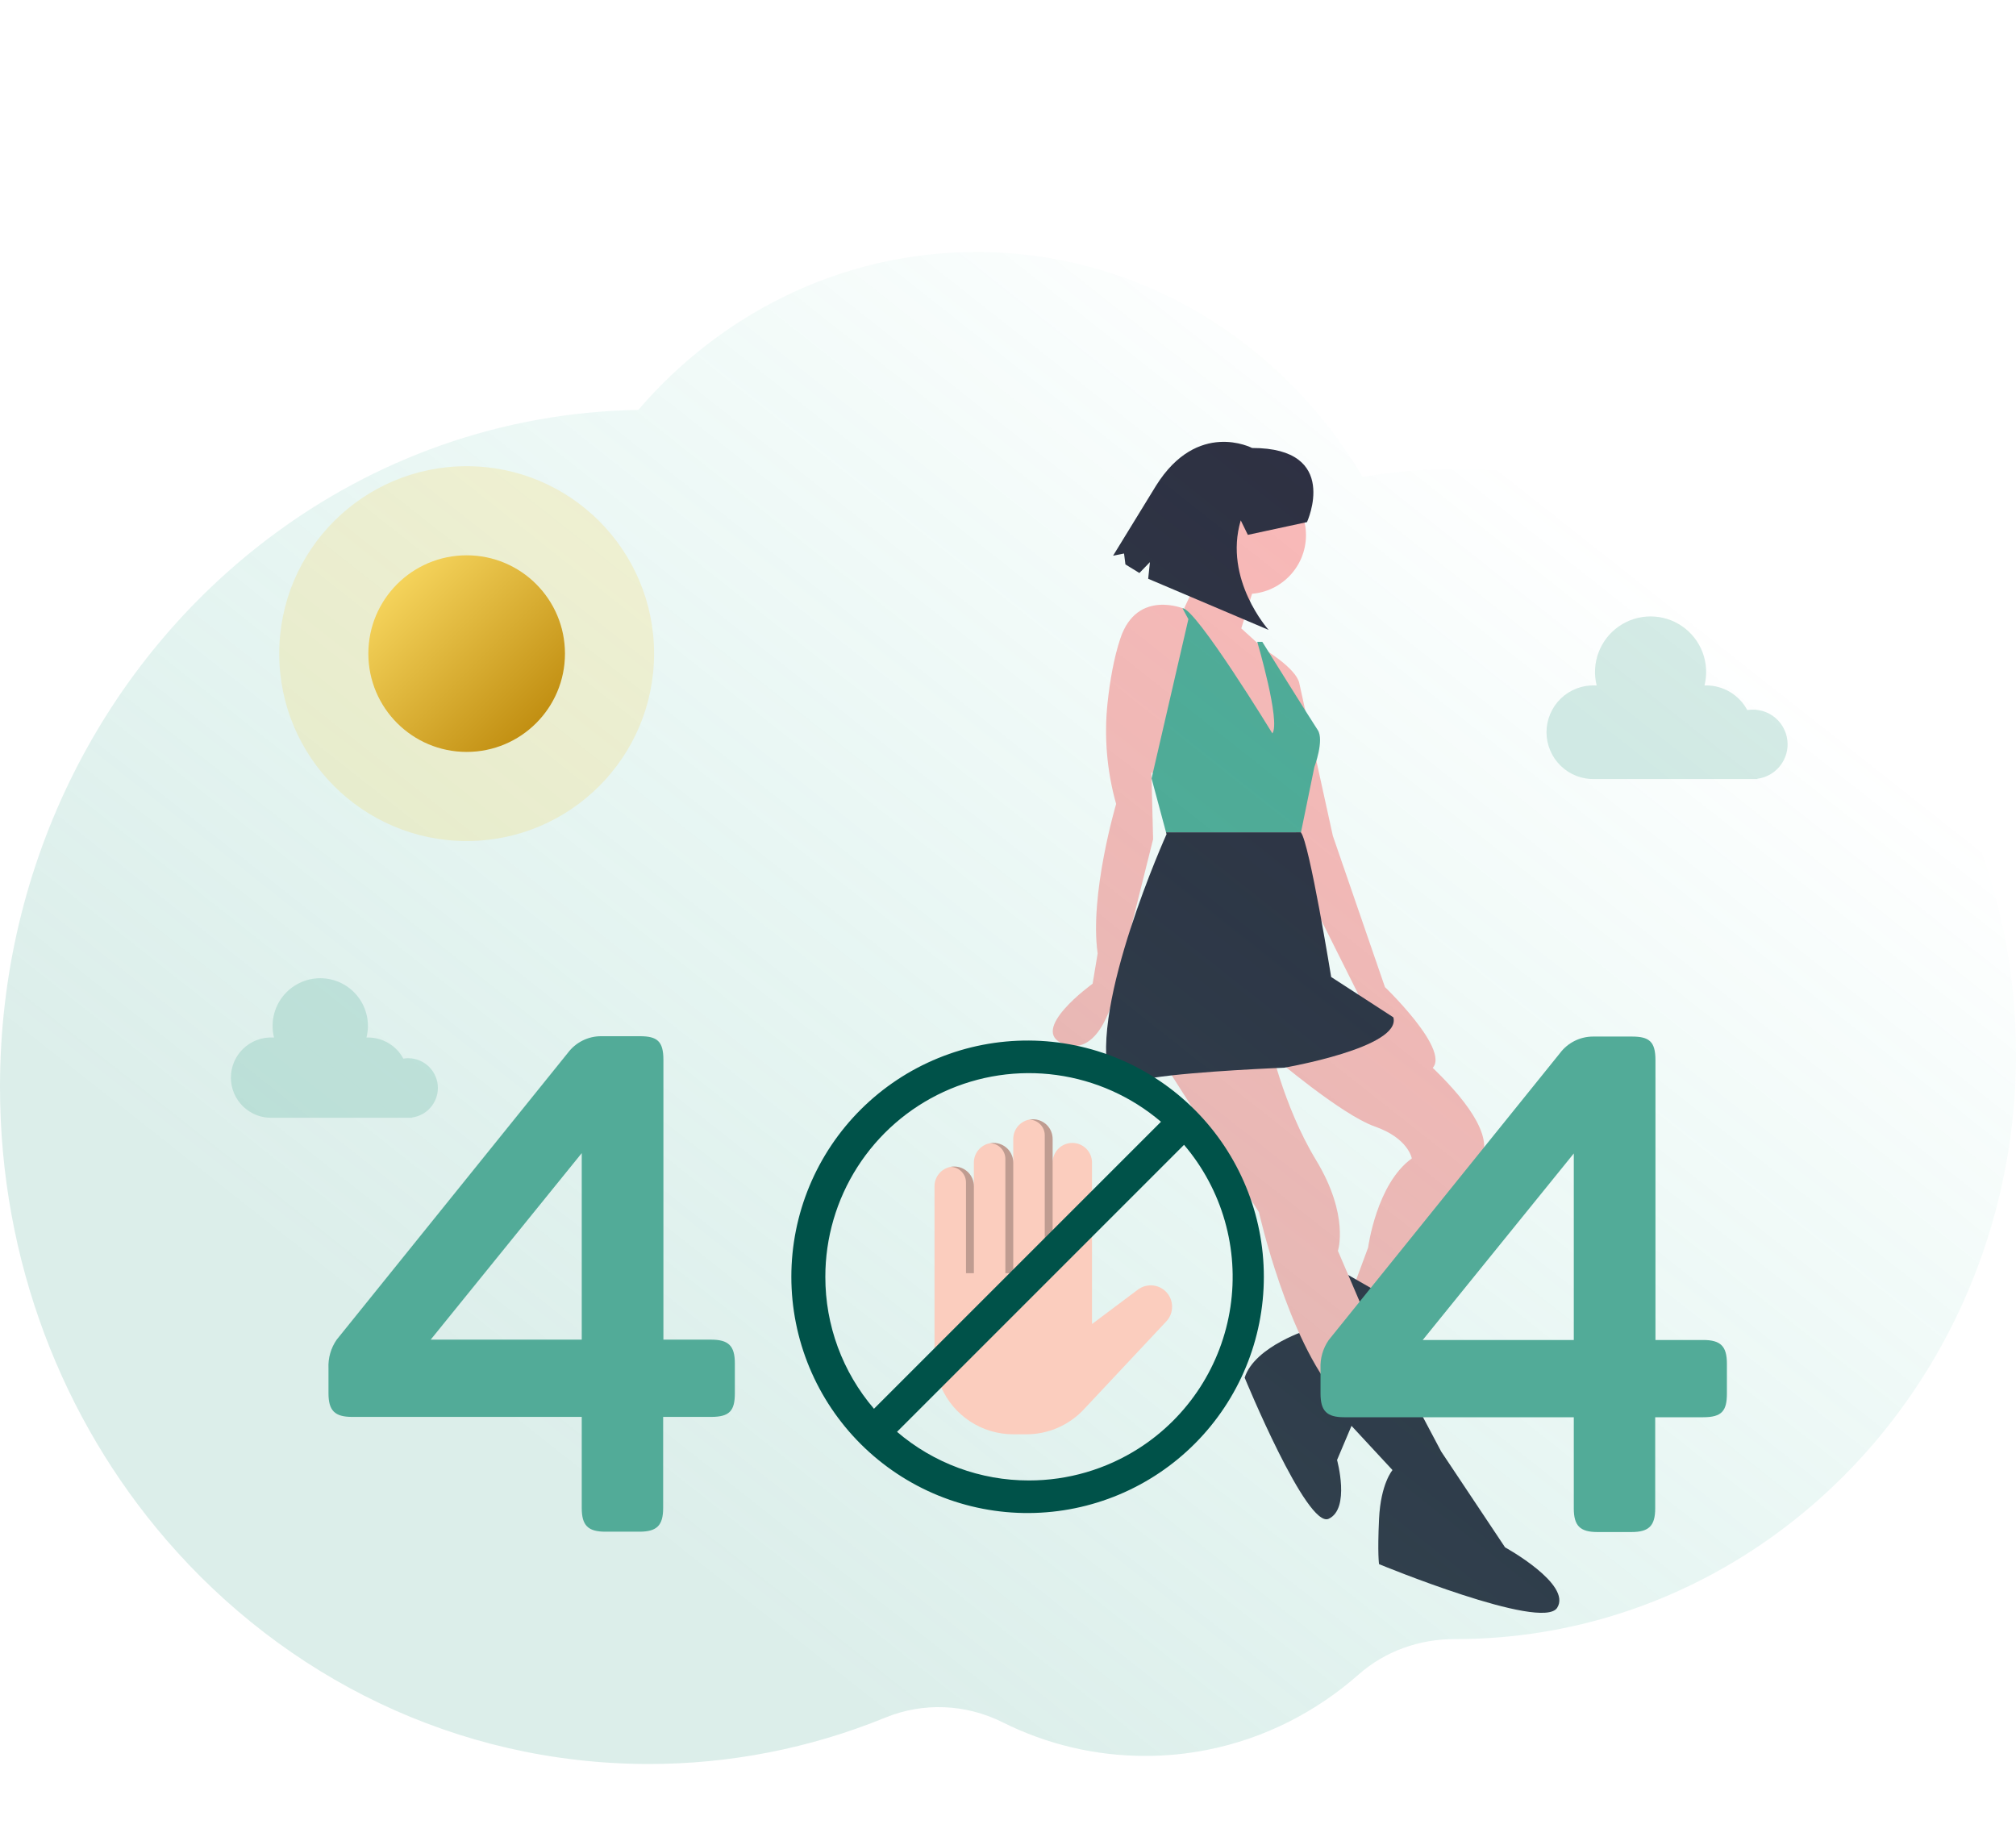 <svg width="1200" height="1096" viewBox="0 0 1200 1096" fill="none" xmlns="http://www.w3.org/2000/svg">
<g clip-path="url(#clip0_1786_2056)">
<path d="M806.368 597.55C806.368 597.55 898.368 661.55 881.368 690.55C864.368 719.55 829.368 784.55 829.368 784.55L804.368 769.55L814.368 742.55C814.368 742.55 819.368 704.55 840.368 689.55C840.368 689.55 838.368 677.55 818.368 670.55C798.368 663.55 757.368 628.55 757.368 628.55L806.368 597.55Z" fill="#FFB9B9"/>
<path d="M835.868 778.05L802.542 758.956L779.868 791.05C779.868 791.05 746.868 801.05 740.868 820.05C740.868 820.05 777.868 910.05 790.868 904.05C803.868 898.05 795.868 869.05 795.868 869.05L817.868 817.05L835.868 778.05Z" fill="#2F2E41"/>
<path d="M691.368 630.55L749.368 721.55C749.368 721.55 766.368 797.55 796.368 831.55L829.368 821.55L796.368 744.55C796.368 744.55 803.368 723.55 783.368 690.55C763.368 657.55 755.368 618.55 755.368 618.55L691.368 630.55Z" fill="#FFB9B9"/>
<path d="M830.868 813.05L790.868 834.05L828.868 875.05C828.868 875.05 821.868 883.05 820.868 904.05C819.868 925.05 820.868 931.05 820.868 931.05C820.868 931.05 917.868 971.05 926.868 957.05C935.868 943.05 895.868 921.05 895.868 921.05L857.868 864.05L830.868 813.05Z" fill="#2F2E41"/>
<path d="M742.368 353.55C761.698 353.55 777.368 337.88 777.368 318.55C777.368 299.22 761.698 283.55 742.368 283.55C723.038 283.55 707.368 299.22 707.368 318.55C707.368 337.88 723.038 353.55 742.368 353.55Z" fill="#FFB9B9"/>
<path d="M719.868 330.05L704.868 362.05L763.868 453.05L761.868 411.05L749.868 384.05L738.868 374.05L747.868 345.05L719.868 330.05Z" fill="#FFB9B9"/>
<path d="M712.368 370.55L705.368 362.55C705.368 362.55 676.868 350.05 666.868 380.05C662.94 391.833 660.632 405.697 659.278 418.191C657.115 438.452 658.843 458.939 664.368 478.55C664.368 478.55 648.368 532.55 653.368 567.55L650.368 585.55C650.368 585.55 611.368 613.55 633.368 621.55C655.368 629.55 663.368 591.55 663.368 591.55L686.368 499.55L685.368 459.55L695.368 469.55L712.368 370.55Z" fill="#FFB9B9"/>
<path d="M751.868 386.05C751.868 386.05 771.368 397.55 773.368 406.55C775.368 415.55 793.368 497.55 793.368 497.55L824.368 587.55C824.368 587.55 873.368 634.55 846.368 638.55C819.368 642.55 809.368 593.55 809.368 593.55L773.368 521.55L765.368 410.55L751.868 386.05Z" fill="#FFB9B9"/>
<path d="M777.972 310.777C777.972 310.777 798.229 266.611 745.288 266.659C745.288 266.659 712.808 249.596 688.074 289.166L662.55 330.771L669.072 329.475L669.899 335.967L678.22 341.072L684.479 334.604L683.444 344.505L755.14 374.954C755.14 374.954 728.11 345.021 738.537 309.73L742.769 318.369L777.972 310.777Z" fill="#2F2E41"/>
<path d="M782.368 456.55C782.368 456.55 788.368 440.55 784.368 434.55C780.368 428.55 751.368 382.05 751.368 382.05H748.368C748.368 382.05 762.368 429.55 757.368 436.55C757.368 436.55 711.868 362.05 703.868 362.05L707.368 368.55L685.463 463.365L694.069 495.437H774.391L782.368 456.55Z" fill="#52AB98"/>
<path d="M829.368 605.55L792.368 581.55C792.368 581.55 779.368 501.55 774.368 495.55L774.391 495.437H694.069L694.368 496.55C694.368 496.55 648.368 598.55 660.368 641.55C660.368 641.55 660.368 645.55 686.368 641.55C712.368 637.55 764.368 635.55 764.368 635.55C764.368 635.55 834.368 623.55 829.368 605.55Z" fill="#2F2E41"/>
<path opacity="0.2" d="M0 646.95C0 750.595 37.362 845.04 98.847 916.415C169.383 998.328 271.667 1049.83 385.682 1050C434.111 1050.11 482.092 1040.73 526.92 1022.41C549.548 1013.16 574.875 1014.23 596.79 1025.18C623.145 1038.36 652.213 1045.22 681.682 1045.2C694.24 1045.2 706.537 1043.97 718.432 1041.62C752.382 1034.95 783.283 1019.15 808.658 996.77C824.603 982.703 845.025 975.63 865.9 975.655H866.255C935.228 975.655 999.292 953.825 1052.48 916.415C1100.04 883.015 1138.87 837.175 1164.74 783.355C1187.3 736.45 1200 683.47 1200 627.395C1200 435.07 1050.57 279.133 866.255 279.133C847.465 279.133 829.055 280.79 811.097 283.88C763.545 203.55 678.387 150 581.247 150C541.475 149.964 502.229 159.084 466.548 176.653C433.448 192.87 404.02 215.915 379.948 244C298.203 245.36 222.62 273.225 160.758 319.728C63.377 392.888 0 512.205 0 646.953V646.95Z" fill="url(#paint0_linear_1786_2056)"/>
<path opacity="0.15" d="M277.772 500.617C339.382 500.617 389.33 450.67 389.33 389.058C389.33 327.445 339.382 277.5 277.772 277.5C216.16 277.5 166.212 327.445 166.212 389.058C166.212 450.67 216.16 500.617 277.772 500.617Z" fill="#FFC107"/>
<path d="M277.773 447.572C310.09 447.572 336.288 421.375 336.288 389.057C336.288 356.742 310.09 330.542 277.773 330.542C245.455 330.542 219.258 356.742 219.258 389.057C219.258 421.375 245.458 447.572 277.773 447.572Z" fill="url(#paint1_linear_1786_2056)"/>
<path opacity="0.24" d="M1064.05 443.055C1064.05 440.06 1063.4 437.1 1062.14 434.382C1060.88 431.663 1059.05 429.251 1056.77 427.311C1054.49 425.371 1051.81 423.951 1048.92 423.148C1046.04 422.346 1043.01 422.18 1040.05 422.663C1037.68 418.237 1034.15 414.536 1029.85 411.952C1025.54 409.368 1020.62 407.998 1015.59 407.988H1014.59C1016.21 401.465 1015.81 394.602 1013.44 388.313C1011.06 382.024 1006.83 376.608 1001.3 372.785C995.772 368.963 989.209 366.916 982.487 366.917C975.765 366.919 969.203 368.968 963.675 372.793C958.146 376.614 953.913 382.029 951.539 388.316C949.164 394.604 948.762 401.466 950.385 407.988H949.377C945.638 407.86 941.911 408.486 938.418 409.829C934.926 411.172 931.74 413.204 929.049 415.804C926.359 418.404 924.219 421.52 922.758 424.964C921.296 428.409 920.543 432.112 920.543 435.854C920.543 439.596 921.296 443.299 922.758 446.743C924.219 450.188 926.359 453.303 929.049 455.903C931.74 458.504 934.926 460.536 938.418 461.879C941.911 463.222 945.638 463.848 949.377 463.72H1046.08V463.538C1051.05 462.878 1055.61 460.439 1058.91 456.672C1062.22 452.905 1064.04 448.067 1064.05 443.055ZM260.645 647.613C260.644 642.91 258.776 638.4 255.45 635.075C252.125 631.75 247.615 629.883 242.912 629.883C241.96 629.9 241.01 629.983 240.067 630.125C238.021 626.322 234.981 623.145 231.272 620.932C227.563 618.719 223.324 617.554 219.005 617.56H218.147C219.199 613.376 219.282 609.007 218.39 604.786C217.499 600.565 215.657 596.603 213.004 593.201C210.351 589.799 206.957 587.047 203.08 585.154C199.204 583.262 194.946 582.278 190.632 582.278C186.318 582.278 182.061 583.262 178.184 585.154C174.308 587.047 170.914 589.799 168.261 593.201C165.608 596.603 163.766 600.565 162.874 604.786C161.983 609.007 162.066 613.376 163.117 617.56H162.262C159.048 617.437 155.842 617.964 152.835 619.109C149.829 620.254 147.085 621.995 144.767 624.225C142.45 626.456 140.606 629.132 139.346 632.092C138.087 635.052 137.438 638.236 137.438 641.453C137.438 644.669 138.087 647.853 139.346 650.813C140.606 653.774 142.45 656.449 144.767 658.68C147.085 660.911 149.829 662.651 152.835 663.796C155.842 664.941 159.048 665.468 162.262 665.345H245.205V665.193C249.471 664.629 253.388 662.536 256.227 659.303C259.067 656.07 260.637 651.916 260.645 647.613Z" fill="#52AB98"/>
<path d="M695.14 770.173C694.138 768.835 692.882 767.709 691.444 766.859C690.006 766.008 688.414 765.449 686.76 765.215C685.106 764.979 683.421 765.071 681.802 765.487C680.183 765.903 678.663 766.635 677.328 767.64L650 788.125V692.03C650 688.922 648.765 685.941 646.568 683.744C644.37 681.546 641.389 680.311 638.281 680.311C635.173 680.311 632.193 681.546 629.995 683.744C627.797 685.941 626.563 688.922 626.563 692.03V677.968C626.568 676.427 626.269 674.901 625.682 673.477C625.095 672.053 624.232 670.759 623.143 669.67C622.054 668.58 620.76 667.717 619.336 667.131C617.912 666.544 616.385 666.244 614.845 666.25C614.121 666.24 613.399 666.303 612.688 666.438H612.595C609.926 666.966 607.523 668.404 605.796 670.507C604.069 672.61 603.125 675.247 603.125 677.968V692.03C603.125 688.922 601.891 685.942 599.693 683.745C597.496 681.547 594.515 680.313 591.408 680.313C590.7 680.302 589.993 680.365 589.298 680.5H589.25C586.558 680.998 584.126 682.425 582.379 684.532C580.631 686.639 579.679 689.293 579.688 692.03V706.093C579.693 704.552 579.394 703.026 578.807 701.602C578.22 700.178 577.357 698.884 576.268 697.795C575.179 696.705 573.885 695.842 572.461 695.256C571.037 694.669 569.51 694.369 567.97 694.375C567.246 694.365 566.524 694.428 565.813 694.563C563.127 695.074 560.704 696.505 558.959 698.609C557.214 700.713 556.256 703.359 556.25 706.093V806.875C556.242 813.316 557.583 819.687 560.188 825.578C563.815 833.951 569.813 841.08 577.443 846.085C585.072 851.091 594 853.756 603.125 853.75H610.953C617.359 853.752 623.698 852.438 629.576 849.89C635.454 847.342 640.746 843.614 645.125 838.938L694.25 786.53C696.463 784.169 697.688 781.049 697.673 777.813C697.668 775.061 696.78 772.383 695.14 770.173Z" fill="#FBCDBE"/>
<path fill-rule="evenodd" clip-rule="evenodd" d="M621.875 675.813V757.843H626.563V677.968C626.568 676.427 626.269 674.901 625.682 673.477C625.095 672.053 624.232 670.759 623.143 669.67C622.054 668.58 620.76 667.717 619.336 667.131C617.912 666.544 616.385 666.244 614.845 666.25C614.121 666.24 613.399 666.303 612.688 666.438C615.121 666.484 617.442 667.476 619.157 669.203C620.031 670.066 620.721 671.096 621.188 672.231C621.655 673.367 621.888 674.585 621.875 675.813ZM598.438 689.875V757.843H603.125V692.03C603.125 688.922 601.89 685.942 599.693 683.745C597.496 681.547 594.515 680.313 591.408 680.313C590.7 680.302 589.993 680.365 589.297 680.5C591.744 680.559 594.07 681.573 595.778 683.325C597.486 685.077 598.441 687.428 598.438 689.875ZM575 757.843V703.938C575.013 702.71 574.78 701.492 574.313 700.356C573.846 699.221 573.156 698.191 572.282 697.328C570.567 695.601 568.246 694.609 565.812 694.563C566.523 694.428 567.245 694.365 567.97 694.375C569.51 694.369 571.037 694.669 572.461 695.256C573.885 695.842 575.179 696.705 576.268 697.795C577.357 698.884 578.22 700.178 578.807 701.602C579.394 703.026 579.693 704.552 579.688 706.093V757.843H575Z" fill="black" fill-opacity="0.24"/>
<path d="M612.5 619.375C593.963 619.265 575.586 622.82 558.428 629.838C541.27 636.855 525.669 647.196 512.522 660.265C499.374 673.334 488.941 688.873 481.821 705.989C474.702 723.105 471.037 741.46 471.037 759.998C471.037 778.535 474.702 796.89 481.821 814.006C488.941 831.122 499.374 846.661 512.522 859.73C525.669 872.799 541.27 883.14 558.428 890.157C575.586 897.175 593.963 900.731 612.5 900.62C649.65 900.398 685.203 885.485 711.395 859.138C737.586 832.79 752.287 797.148 752.287 759.998C752.287 722.847 737.586 687.205 711.395 660.858C685.203 634.51 649.65 619.597 612.5 619.375ZM491.273 760C491.264 736.85 497.887 714.181 510.357 694.677C522.828 675.172 540.624 659.648 561.641 649.941C582.658 640.233 606.016 636.749 628.951 639.901C651.885 643.052 673.438 652.707 691.058 667.723L520.223 838.558C501.486 816.678 491.215 788.806 491.273 760ZM612.5 881.228C583.694 881.286 555.822 871.014 533.943 852.278L704.778 681.443C716.006 694.618 724.281 710.047 729.046 726.689C733.811 743.332 734.955 760.802 732.401 777.924C729.847 795.046 723.655 811.422 714.241 825.949C704.827 840.477 692.41 852.819 677.825 862.145C658.32 874.615 635.651 881.237 612.5 881.228Z" fill="#005249"/>
<path d="M1027.92 811.683C1027.92 801.35 1024.19 797.62 1013.82 797.62H985.392V631.093C985.392 619.903 981.662 617 971.297 617H948.367C944.508 616.987 940.701 617.878 937.25 619.604C933.799 621.329 930.801 623.84 928.497 626.935L790.922 797.62C787.471 802.585 785.751 808.548 786.029 814.588V829.508C786.029 839.87 789.759 843.6 800.092 843.6H936.782V897.868C936.782 908.2 940.512 911.93 950.844 911.93H971.144C981.509 911.93 985.239 908.2 985.239 897.868V843.6H1013.82C1024.86 843.6 1027.92 839.87 1027.92 829.508V811.683ZM846.867 797.62L936.782 686.583V797.62H846.867Z" fill="#52AB98"/>
<path d="M437.412 811.48C437.412 801.147 433.682 797.417 423.32 797.417H394.887V630.89C394.887 619.7 391.157 616.797 380.792 616.797H357.862C354.004 616.784 350.197 617.676 346.746 619.401C343.295 621.127 340.297 623.638 337.992 626.732L200.417 797.417C196.967 802.382 195.247 808.345 195.525 814.385V829.305C195.525 839.667 199.255 843.397 209.587 843.397H346.277V897.665C346.277 907.997 350.007 911.727 360.34 911.727H380.64C391.005 911.727 394.735 907.997 394.735 897.665V843.397H423.32C434.355 843.397 437.412 839.667 437.412 829.305V811.48ZM256.362 797.417L346.277 686.38V797.417H256.362Z" fill="#52AB98"/>
</g>
<defs>
<linearGradient id="paint0_linear_1786_2056" x1="233.952" y1="796.399" x2="742.093" y2="152.191" gradientUnits="userSpaceOnUse">
<stop stop-color="#52AB98"/>
<stop offset="1" stop-color="#00AF8A" stop-opacity="0"/>
</linearGradient>
<linearGradient id="paint1_linear_1786_2056" x1="160.743" y1="389.057" x2="277.773" y2="506.09" gradientUnits="userSpaceOnUse">
<stop stop-color="#FFE16A"/>
<stop offset="1" stop-color="#B78103"/>
</linearGradient>
<clipPath id="clip0_1786_2056">
<rect width="1200" height="1096" fill="white"/>
</clipPath>
</defs>
</svg>
